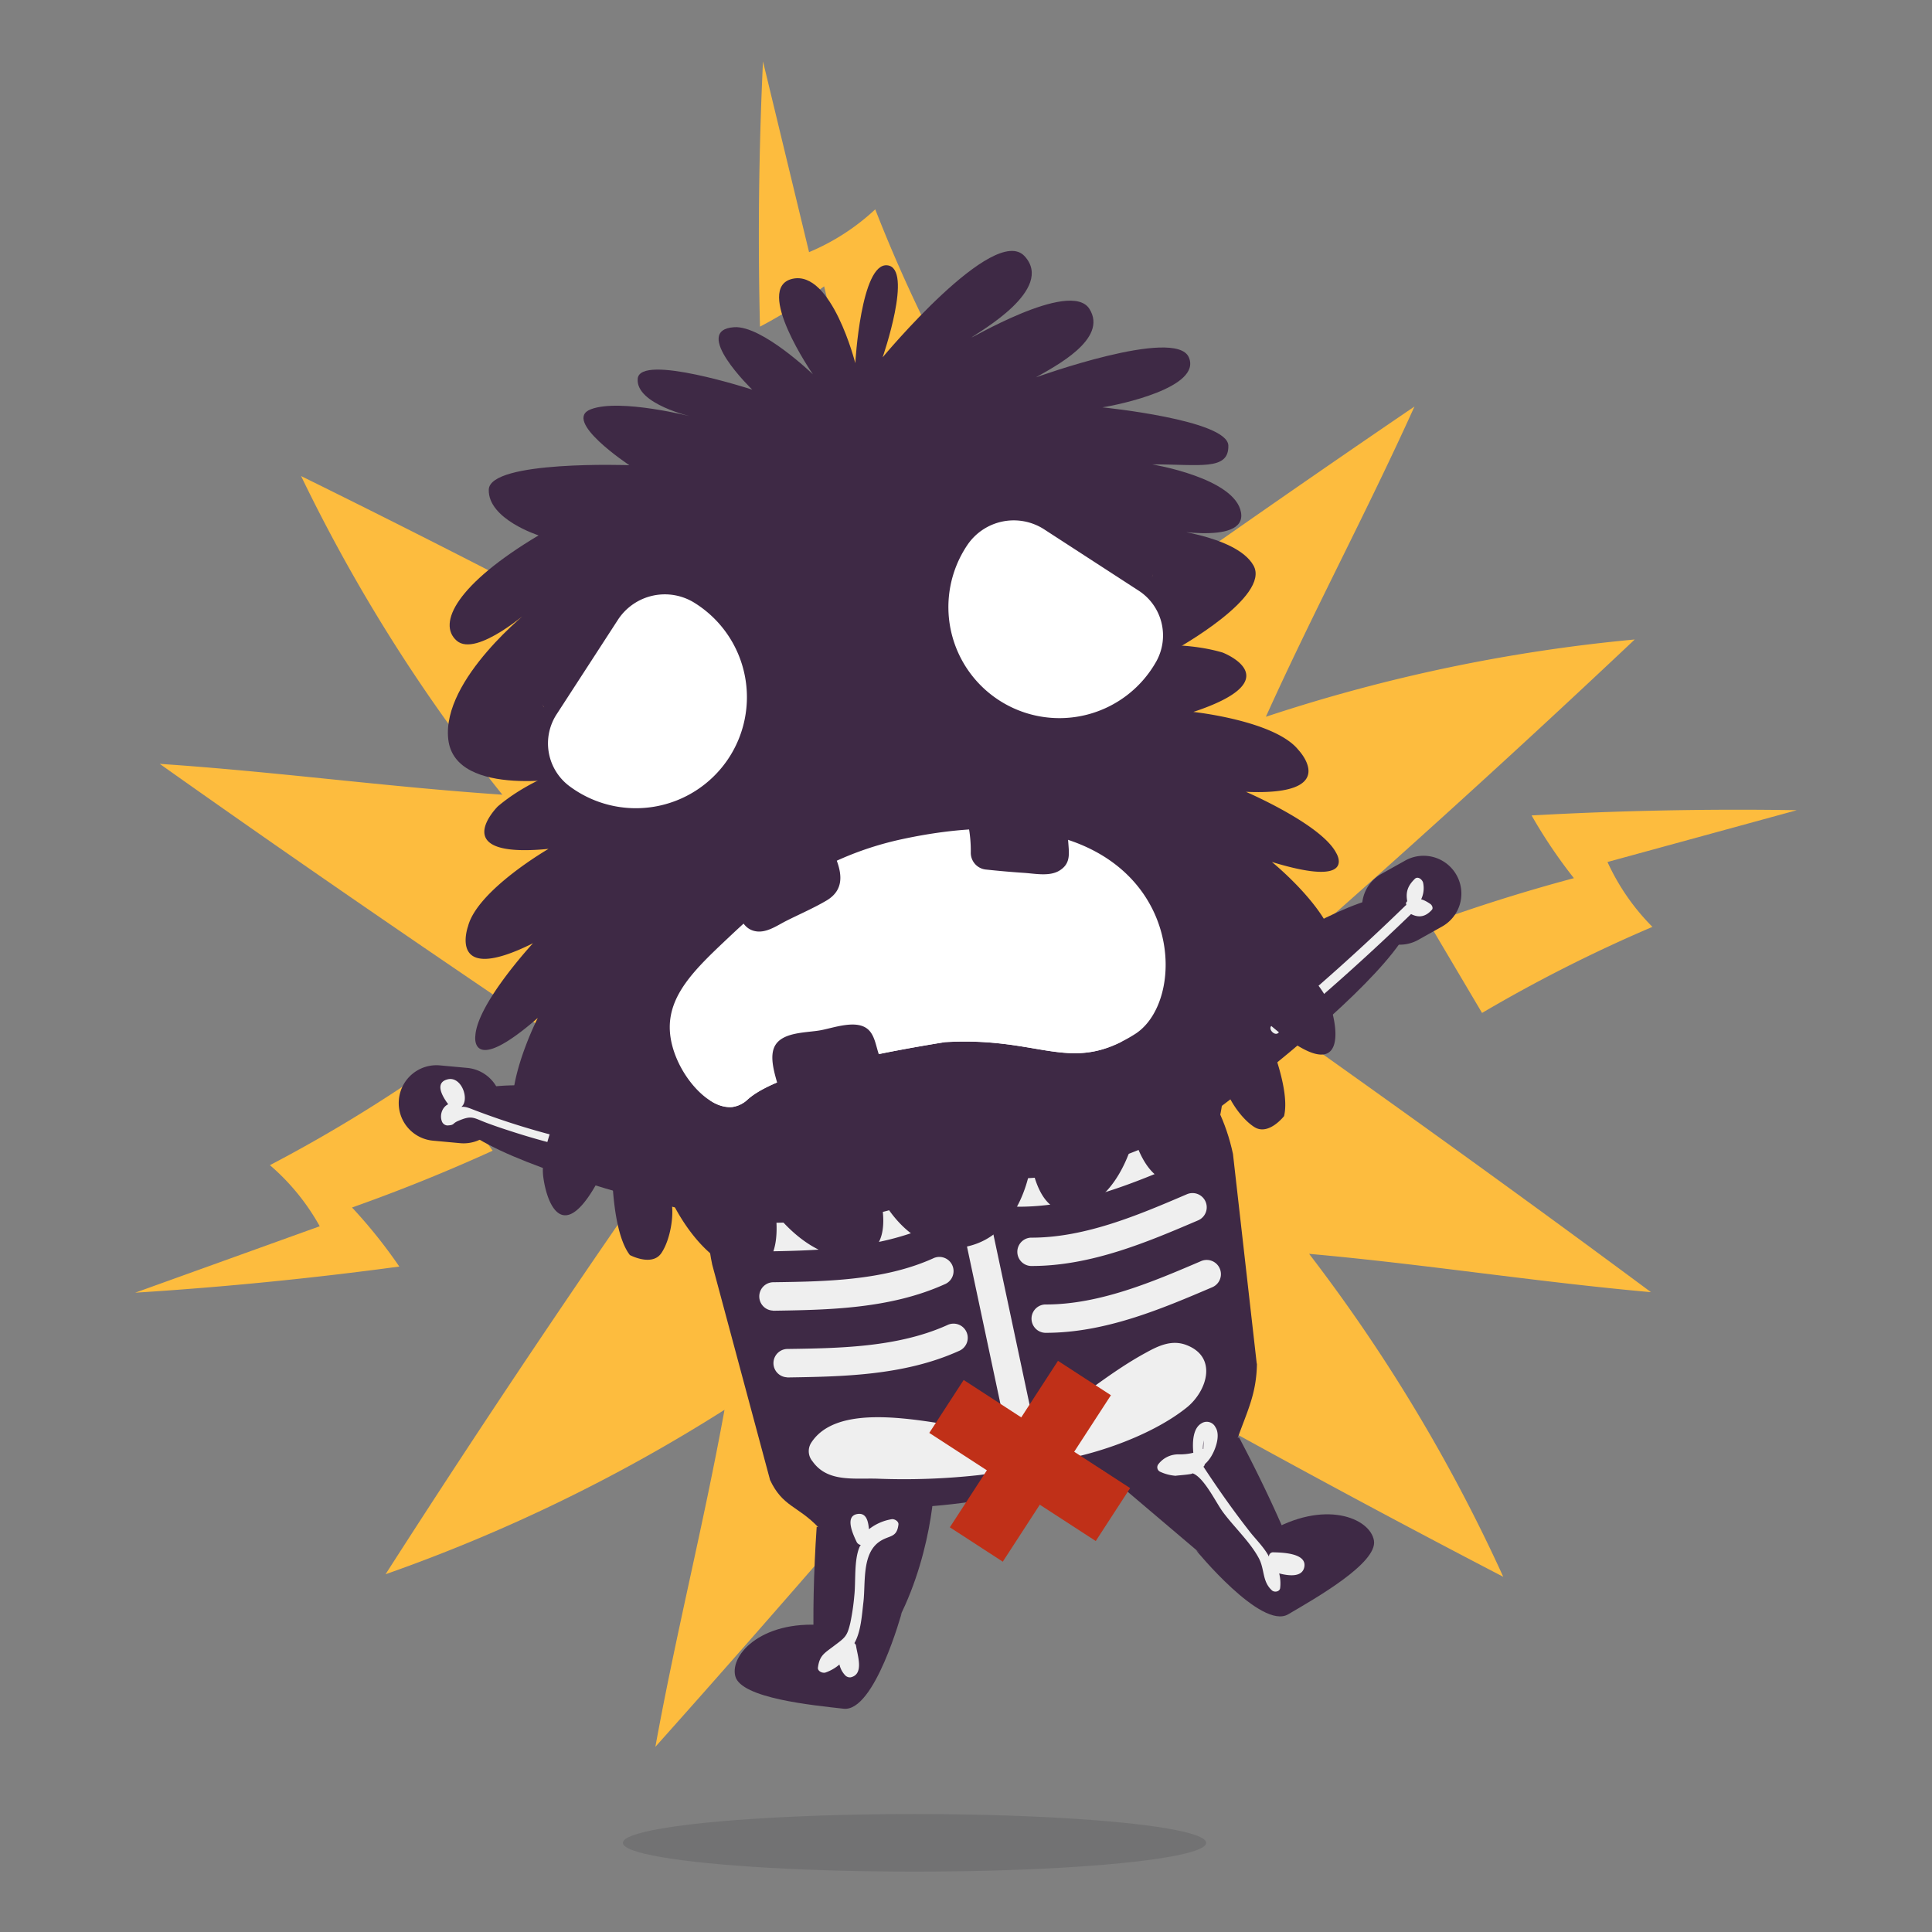 <svg height="512" viewBox="0 0 512 512" width="512" xmlns="http://www.w3.org/2000/svg"><rect x="0" y="0" width="512" height="512" fill="#808080" stroke="none"/><g id="social_media" data-name="social media"><g id="lightning_struck" data-name="lightning struck"><ellipse cx="242.36" cy="488.37" fill="#3f3f44" opacity=".21" rx="77.29" ry="7.63"/><path d="" fill="#fdbc3e"/><path d="m474 214.67h2.22z" fill="#fdbc3e"/><path d="m476.18 214.71q-35.15-.56-70.29 1.39a133.3 133.3 0 0 0 11.21 16.62q-19.42 5.19-38.34 12.07l14 23.65a392.61 392.61 0 0 1 45.15-22.81 59.18 59.18 0 0 1 -11.91-17.19z" fill="#fdbc3e"/><path d="m202.2 16.26c0-.09 0-.18 0-.27z" fill="#fdbc3e"/><path d="m202.1 18.49.1-2.22z" fill="#fdbc3e"/><path d="m202.2 16.27q-1.66 35.12-.8 70.3a133.3 133.3 0 0 0 17-10.69q4.59 19.57 10.87 38.7l24.08-13.26a392.61 392.61 0 0 1 -21.4-45.84 59.18 59.18 0 0 1 -17.54 11.34z" fill="#fdbc3e"/><path d="m35.81 342.58h-.27z" fill="#fdbc3e"/><path d="m38 342.44-2.22.14z" fill="#fdbc3e"/><path d="m35.82 342.58q35.09-2.21 70-6.93a133.3 133.3 0 0 0 -12.53-15.65q18.95-6.71 37.27-15.05l-15.82-22.47a392.61 392.61 0 0 1 -43.21 26.3 59.18 59.18 0 0 1 13.2 16.19z" fill="#fdbc3e"/><path d="m346.93 332.28c31.1 2.79 59.5 7.37 90.6 10.16-36.38-27-72.26-52.71-108.74-78.48q53.21-46.16 104.43-94.49a439.85 439.85 0 0 0 -97.75 20.48c12.86-28.45 26.52-53.77 39.38-82.22-48.13 32.74-94 65.4-141 99.27q-76-42.39-154.06-80.84a439.88 439.88 0 0 0 53.34 84.44c-31.15-2.11-59.65-6.07-90.8-8.17 46.65 33.06 92.47 64.11 139.73 95.76q-41.19 58.63-79.88 119a439.87 439.87 0 0 0 89.82-43.57c-5.59 30.72-12.73 58.59-18.32 89.31 33.94-38 66.21-75.51 98.84-113.93q62.2 35.76 125.86 68.87a439.84 439.84 0 0 0 -51.45-85.59zm-102.2-94.45.34.55h-.88z" fill="#fdbc3e"/><path d="m118.79 195.9c-1.78-16 21.92-34.46 21.92-34.46s-14.44 12.93-19.68 8.35.07-15 21.7-27.91c0 0-13.43-4.28-13.2-12.12s37.26-6.48 37.26-6.48-18-11.86-10.21-14.82 26.91 2 26.91 2-15.1-3.34-14.49-10.11 30.35 2.91 30.35 2.91-16.35-15.81-4.77-16.55c7.39-.47 20.84 12.48 20.84 12.48s-15.82-22.93-5.42-25.3 16.66 22.35 16.66 22.35 1.5-26.67 8.48-25.93-1.24 24.39-1.24 24.39 29.58-35.59 37.63-26.81-12 20-13.92 21.43 26-15.5 31.09-7.47-9.26 15.31-14.17 18.15c0 0 36.91-13.37 40.5-5.35s-18.51 12.63-22.89 13.3c0 0 33.19 3.32 33.38 10.12s-7.81 4.94-20.17 5c0 0 21.93 3.58 23.53 12.73s-22 4.12-22 4.12 20.66 1.71 25.3 9.93-20.49 22.15-20.49 22.15l-159.5 33.88s-31.62 6.02-33.4-9.98z" fill="#3e2945"/><path d="m316.9 410.75s17.33 21.26 24.48 17.06 23.74-13.59 22.73-19.55-13.14-11.08-28.22-2.07-18.99 4.56-18.99 4.56z" fill="#3e2945"/><path d="m318.31 411.85c15.18 11 23.93 14.67 27.4 12.47 2.26-1.43-5.86-21.64-17.39-43.47l-.34.29c2.67-7.46 5-11.83 5.12-19.76-8.68 3.27-18 3.85-25.36 9.55-4.21 3.28-8.2 7-13 9.28a29.66 29.66 0 0 1 -10.63 2.62" fill="#3e2945"/><path d="m239 427.29s-7.19 26.47-15.43 25.54-27.21-2.77-28.71-8.62 7.5-15.46 24.94-13.36 19.2-3.56 19.2-3.56z" fill="#3e2945"/><path d="m247.4 389.61c.75.16.24 20.69-9.19 39.26-4.29 8.44-14.19 23.38-20 22.53-2.64-.39-3.44-22.15-1.78-46.79l.43.13c-5.47-5.73-9.51-5.43-12.83-12.62 9.26-.54 18.17-7.16 27.17-4.92 4.39 1.09 13.44 5.9 15.66 3.19.38-.39.44-.8.54-.78z" fill="#3e2945"/><path d="m362.23 245.22a10 10 0 0 1 3.85-13.63l6.29-3.52a10 10 0 0 1 13.63 3.85 10 10 0 0 1 -3.85 13.63l-6.29 3.52a10 10 0 0 1 -13.63-3.85z" fill="#3e2945"/><path d="m282.45 284.47c3.46-1.26 13.67-5.72 13.67-5.72s67.63-51.2 77.61-39.52-70.73 70.69-72.46 68.84-18.82-23.6-18.82-23.6z" fill="#3e2945" fill-rule="evenodd"/><path d="m132.84 293.94a10 10 0 0 0 -9.06-10.94l-7.18-.66a10 10 0 0 0 -10.89 9.06 10 10 0 0 0 9.05 10.89l7.18.66a10 10 0 0 0 10.89-9.06z" fill="#3e2945"/><path d="m221.69 297.37c-3.67.25-14.82.33-14.82.33s-82.6-19.29-87-4.57 93.35 35.85 94.19 33.44 7.63-29.2 7.63-29.2z" fill="#3e2945" fill-rule="evenodd"/><ellipse cx="281.57" cy="302.55" fill="#f79820" rx="6.4" ry="4.85" transform="matrix(.646 -.764 .764 .646 -131.26 322.28)"/><ellipse cx="246.58" cy="253.78" fill="#8e3d7c" rx="53.73" ry="28.63" transform="matrix(.978 -.208 .208 .978 -47.34 56.76)"/><ellipse cx="245.29" cy="247.71" fill="#d49f77" rx="53.73" ry="28.63" transform="matrix(.978 -.208 .208 .978 -46.11 56.36)"/><path d="m317 198.1c-10.33-23.75-19.51-52.22-41.88-69.61-47.56-37-113.37.75-122.6 49.37-5 28.12-11.48 84.25 29.93 88.48 50.55 5.05 158.01-14.17 134.55-68.24z" fill="#3e2945"/><path d="m190.63 169.76c4.51-23.78 22.57-45 45.4-56.07-38.62-2.06-76.69 28.05-83.55 64.17-5 28.12-11.48 84.25 29.93 88.47 23.33 2.33 58.73-.5 87.81-9.52-18.23 2.37-36 2.78-49.66 1.42-41.41-4.23-34.97-60.35-29.93-88.47z" fill="#3e2945"/><path d="m143.59 186.62.49.66a2.51 2.51 0 0 1 -.21-.31c-.09-.1-.17-.22-.28-.35z" fill="#d49f77"/><path d="m144.11 187.32-.07-.07z" fill="#d49f77"/><path d="m143.87 187a2.51 2.51 0 0 0 .21.31l.07.07c.12.11 0-.05-.28-.38z" fill="#d49f77"/><path d="m305.47 152.24-.17.8a2.89 2.89 0 0 0 .06-.37c.03-.13.06-.27.11-.43z" fill="#d49f77"/><circle cx="164.27" cy="186.01" fill="#3e2945" r="6.87" transform="matrix(.978 -.208 .208 .978 -35.06 38.18)"/><circle cx="281.36" cy="162.51" fill="#3e2945" r="6.87" transform="matrix(.978 -.208 .208 .978 -27.62 62)"/><path d="m300.06 275.07h-19.25l-62.62 13.33-17.51 7.78c-10.54 5.71-15.53 22-11.94 38.94l15.31 57c24.61 19.2 116.31-1.21 129-30.73l-6.3-55.58c-3.6-16.94-14.79-29.8-26.73-30.74zm0 0" fill="#3e2945"/><g fill="#efefef"><path d="m271.5 387.79a3.76 3.76 0 0 1 -3.67-3l-15.51-73a3.76 3.76 0 1 1 7.35-1.56l15.51 73a3.76 3.76 0 0 1 -2.89 4.46 3.87 3.87 0 0 1 -.79.1z"/><path d="m270.09 319.79h-.25a3.76 3.76 0 0 1 0-7.51h.23c14.32 0 28.56-6.11 41.13-11.5a3.76 3.76 0 0 1 3 6.91c-13.27 5.67-28.26 12.1-44.11 12.1z"/><path d="m273.42 335.5h-.25a3.76 3.76 0 0 1 0-7.51h.23c14.31 0 28.55-6.11 41.13-11.5a3.76 3.76 0 0 1 3 6.91c-13.27 5.67-28.26 12.1-44.11 12.1z"/><path d="m277.19 353.21h-.26a3.76 3.76 0 0 1 0-7.51h.24c14.3 0 28.54-6.1 41.12-11.49a3.76 3.76 0 1 1 3 6.91c-13.29 5.67-28.29 12.09-44.1 12.09z"/><path d="m201.44 331.62a3.76 3.76 0 0 1 -.05-7.51c13.75-.19 29.34-.4 42.45-6.3a3.76 3.76 0 1 1 3.08 6.85c-14.53 6.54-30.95 6.77-45.43 7z"/><path d="m204.78 347.32a3.76 3.76 0 0 1 0-7.51c13.75-.19 29.33-.4 42.45-6.3a3.76 3.76 0 1 1 3.08 6.85c-14.54 6.55-31 6.77-45.43 7z"/><path d="m208.54 365a3.76 3.76 0 0 1 0-7.51c13.75-.19 29.33-.4 42.45-6.3a3.76 3.76 0 1 1 3.08 6.85c-14.54 6.55-31 6.77-45.43 7z"/><path d="m314.39 356.44c-3.83-1.46-7.36.18-10.64 2-8.8 4.75-17.09 11.64-25.33 17.29a4.1 4.1 0 0 0 -1.79 2.86c-1 .37-1.92.74-2.9 1.07a56 56 0 0 1 -7.06.19c-12.41-.54-43.25-10.81-51.74 2.57a4.15 4.15 0 0 0 .39 4.84c3.9 5.54 10.75 4.45 17 4.6a181 181 0 0 0 27.13-.95 75.61 75.61 0 0 0 13.81-3.1h.39c12.85-.74 31.06-6.79 41.09-15 5.2-4.38 7.94-13.22-.35-16.37z"/><path d="m236.28 402.61a13.16 13.16 0 0 0 -6 2.65c-.2-2.16-.69-4.53-3.23-4-3.29.7-.82 5.69 0 7.43a1.52 1.52 0 0 0 1.07.75 3.53 3.53 0 0 0 -.3.45c-1.54 3.54-1 9.06-1.41 12.88a60.64 60.64 0 0 1 -1.06 7.27c-.88 3.76-1.37 3.9-4.76 6.46-2.26 1.7-3.41 2.34-3.83 5.42-.13 1 1.29 1.59 2.06 1.3a11.4 11.4 0 0 0 3.64-2.11 6.13 6.13 0 0 0 1.46 2.8 1.74 1.74 0 0 0 1.5.6c3.65-.8 1.81-5.8 1.44-8.37a1.11 1.11 0 0 0 -.44-.69c1.75-3 2-7.57 2.4-10.92.59-5.09-.45-12.8 4.28-16 2.59-1.77 4.57-.87 5-4.54.08-.85-1.1-1.52-1.82-1.38z"/><path d=""/><path d="m337.46 411.38a1.08 1.08 0 0 0 -1.17 1.15c-1.23-2.4-3.45-4.53-5.07-6.6-4.36-5.56-8.42-11.34-12.3-17.25a.9.9 0 0 0 .36-.66 8 8 0 0 0 1.2-1.31c1.42-1.86 3.14-6.21 1.63-8.48a2.57 2.57 0 0 0 -3.75-1c-2.21 1.3-2.39 4.87-2.12 7.77a15 15 0 0 1 -3.9.42 6.63 6.63 0 0 0 -5.34 2.58 1.31 1.31 0 0 0 .39 2 11.73 11.73 0 0 0 4.2 1.1c-.12-.07 4.65-.35 4.42-.67 3 1 6.14 7.6 8 10.17 2.93 4 7.28 8 9.59 12.34 1.6 3 .85 6.15 3.48 8.53.66.6 2.1.37 2.18-.68a10.9 10.9 0 0 0 -.26-3.82c2.75.72 6.11 1 6.65-1.67.76-3.76-6.03-3.86-8.19-3.92zm-18.46-29.66-.1 2.26h-.12a13 13 0 0 1 .22-2.26z"/><path d="m375.45 239.76 1.63-5.21-2.22-1.19a5 5 0 0 1 -2 5.54c-.94.91 1 2.15 1.87 1.83l3.11.24-.44-1.56-3.35.71c-.49-.34-1.13-.58-1.62-.1q-17.06 16.59-35.43 31.78c-1.06.88.76 2.75 1.67 2q18.55-15.35 35.83-32.1l-1.62-.1c2.4 1.65 4.55 1.8 6.59-.5.41-.46 0-1.28-.44-1.56-2.18-1.47-3.45-1.75-6-.78l1.87 1.83a6.89 6.89 0 0 0 2.27-6.5c-.11-.91-1.37-2-2.22-1.19-2.13 2.08-2.53 3.86-1.86 6.73.28 1.18 2.66 1.74 2.29.15z"/><path d="m122.11 293.58c-3.23-3.13-6.24.91-4.92 3.79a1.66 1.66 0 0 0 1.34.89c2.06-.1 1.21-.49 2.9-1.21 3.67-1.58 4-.81 7.5.51q2.87 1.07 5.78 2a187.3 187.3 0 0 0 24.91 6.36c1.7.32 1.34-1.89 0-2.14a197.77 197.77 0 0 1 -33-9.26c-2.77-1-3.93-1.92-6.32-.41s1.79.15 2.58-1.56c1.14-2.48-1-7.33-4.26-6.51-4.78 1.18.71 7.52 2.25 9 1.19 1.15 2.38-.37 1.21-1.5z"/></g><path d="m354.12 226.07c-3.9-7.63-23.94-16.23-23.94-16.23 25.62 1.14 13.91-11.1 13.91-11.1-6.2-7.77-27.84-10.07-27.84-10.07 26.13-8.67 7.75-15.74 7.75-15.74-17.35-5.09-39.44 1.17-39.44 1.17 11.68-7.81 11.14-16.47 11.14-16.47-2.39-5.13-12.79-3.55-12.79-3.55-1.44.38-2.78.81-4.05 1.28-.42.16-.79.33-1.2.5-.81.33-1.62.65-2.36 1-.45.22-.85.45-1.28.68-.62.33-1.25.66-1.82 1-.42.26-.79.53-1.19.79s-1 .69-1.49 1-.71.58-1.06.87-.84.71-1.22 1.06-.63.62-.92.93-.68.71-1 1.07-.54.64-.79 1-.54.7-.78 1-.46.66-.67 1c-.1.15-.22.31-.31.46a23.7 23.7 0 0 0 -3.6 11.08c10.12 7 2.22 14.37.07 15.8s-8.94 14.4-27.14 18.29-29.71-5.2-32.21-5.63-12.78-4-6.36-14.46a23.7 23.7 0 0 0 -7.79-8.66l-.47-.29q-.49-.32-1-.64c-.37-.22-.75-.43-1.14-.63s-.73-.38-1.12-.56-.88-.39-1.33-.57-.8-.32-1.22-.47-1-.33-1.55-.48-.86-.25-1.32-.36-1.18-.24-1.78-.35-.92-.18-1.41-.24c-.66-.09-1.37-.13-2.08-.18-.48 0-.94-.09-1.44-.1-.82 0-1.69 0-2.56 0-.44 0-.85 0-1.3 0-1.35.09-2.75.24-4.22.48 0 0-10.14 2.78-10.24 8.44 0 0 3 8.13 16.87 10.52 0 0-22.73 3.26-36.51 15 0 0-14 13.93 13.45 11.25 0 0-18.83 10.89-21.34 20.52 0 0-5.72 15.94 17.22 4.49 0 0-14.82 16-15.28 24.56 0 0-1.57 11 16.55-4.77 0 0-5.74 11.25-6.64 20.84s4.75 9.45 12.9 2.18c0 0-5.73 11.65-4.82 19s6 21.79 18.19-6.43c0 0-.62 20.25 4.77 27.25 0 0 5.87 3.14 8.35-.52s3.57-10.79 2.49-14.32c0 0 7.56 17.2 20.4 19.48 0 0 9.23.55 7.41-15.67 0 0 7.34 10 17.07 11.42s13.31-4.71 10.52-16.34c0 0 7.86 16.94 23 13.71s17.09-22.23 17.09-22.23c2.17 11.76 7.93 15.86 16.25 10.65s11-17.37 11-17.37c4.93 15.56 13.14 11.31 13.14 11.31 10.81-7.31 10.72-26.09 10.72-26.09.45 3.66 4.34 9.73 8.09 12.07s7.84-2.92 7.84-2.92c2.08-8.59-6.71-26.84-6.71-26.84 22.61 20.83 21.39 5.55 19.23-1.52s-12.12-15.42-12.12-15.42c10.4 3.34 15.61 1.17 10.9-7.23s-14.53-16.34-14.53-16.34c22.94 7.03 17.06-2.36 17.06-2.36z" fill="#3e2945"/><path d="m192.64 248.87c8.36-7.87 22.48-21.31 46.36-26.47 30.4-6.56 49.16-.71 59.5 9.18 14.64 14 12.36 36.1 2.27 42.47a40.17 40.17 0 0 1 -4.23 2.35c-14.4 6.86-22.6-1.6-46.12-.22-33.95 5.49-47.39 10.81-52.29 15.2a7.41 7.41 0 0 1 -4.12 2c-6.87.72-15.93-10.26-16.49-20.21-.52-9.41 6.67-16.33 15.12-24.3z" fill="#fff"/><path d="m233.9 251.1a61.77 61.77 0 0 0 -45.67 40.54 9.25 9.25 0 0 0 5.8 1.73 7.41 7.41 0 0 0 4.12-2c4.9-4.4 18.35-9.72 52.29-15.2 23.52-1.38 31.72 7.08 46.12.22.24-.12.5-.26.75-.39a61.82 61.82 0 0 0 -63.41-24.9z" fill="#fff"/><path d="m257.27 225.85a4.46 4.46 0 0 0 4.12 4.6c3.32.35 6.64.65 10 .87 2.91.19 6.71 1 9.33-.58s2.67-3.71 2.47-6.33l-.44-5.86a84 84 0 0 0 -26-1.53 4.3 4.3 0 0 0 -.09 1.87 35.75 35.75 0 0 1 .61 6.96z" fill="#3e2945"/><path d="m200 246.74c3 .69 5.9-1.46 8.45-2.74 3.5-1.76 7.19-3.35 10.57-5.34 5.43-3.21 3.84-8.44 1.66-13.12a102.31 102.31 0 0 0 -25.24 15.94c.85 2.3 1.9 4.66 4.56 5.26z" fill="#3e2945"/><path d="m230.3 273.05c-3-3.11-9.32-.64-12.94 0s-9.61.43-11.81 3.8c-2 3.09-.05 8.28.91 11.85a208.58 208.58 0 0 1 27.2-6.94l-.87-2.68c-.62-1.93-1.02-4.51-2.49-6.03z" fill="#3e2945"/><path d="m264.67 360.74h16.72v52.58h-16.72z" fill="#c03018" transform="matrix(.839 .545 -.545 .839 254.92 -86.27)"/><path d="m264.75 360.72h16.72v52.58h-16.72z" fill="#c03018" transform="matrix(-.545 .839 -.839 -.545 746.43 368.83)"/><path d="m256.29 144.54a29.43 29.43 0 1 0 50.16 30.71 14.15 14.15 0 0 0 -4.74-18.75l-25-16.22a14.84 14.84 0 0 0 -20.42 4.26z" fill="#fff"/><path d="m184.19 159.85a29.43 29.43 0 1 1 -33.35 48.44 14.15 14.15 0 0 1 -3.29-19.06l16.22-25a14.84 14.84 0 0 1 20.42-4.38z" fill="#fff"/></g></g></svg>